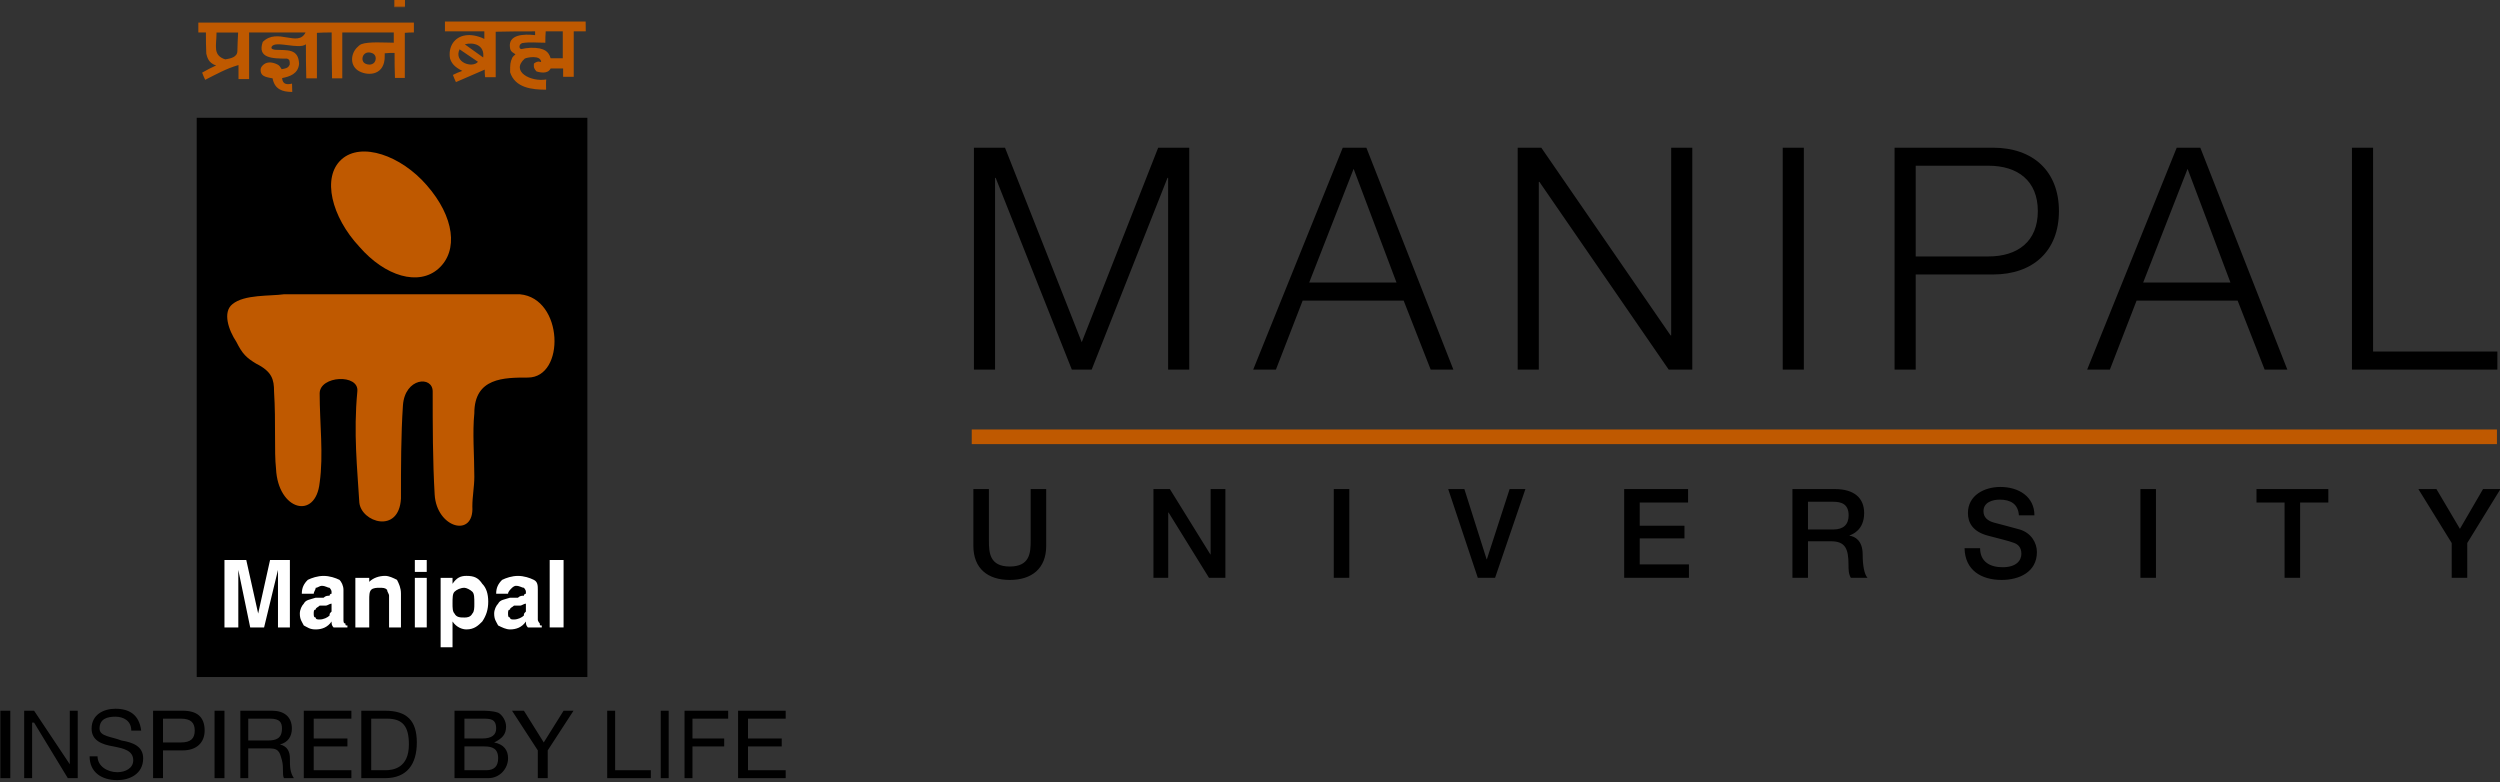 <?xml version="1.0" encoding="UTF-8" standalone="no"?>
<!-- Created with Inkscape (http://www.inkscape.org/) -->

<svg
   xmlns:dc="http://purl.org/dc/elements/1.1/"
   xmlns:cc="http://creativecommons.org/ns#"
   xmlns:rdf="http://www.w3.org/1999/02/22-rdf-syntax-ns#"
   xmlns:svg="http://www.w3.org/2000/svg"
   xmlns="http://www.w3.org/2000/svg"
   xmlns:sodipodi="http://sodipodi.sourceforge.net/DTD/sodipodi-0.dtd"
   xmlns:inkscape="http://www.inkscape.org/namespaces/inkscape"
   id="svg2"
   version="1.1"
   inkscape:version="0.47 r22583"
   width="300.103"
   height="93.931"
   xml:space="preserve"
   sodipodi:docname="manipal.pdf"><rect width="100%" height="100%" fill="#333333" stroke="none"/><defs
     id="defs6"><inkscape:perspective
       sodipodi:type="inkscape:persp3d"
       inkscape:vp_x="0 : 0.5 : 1"
       inkscape:vp_y="0 : 1000 : 0"
       inkscape:vp_z="1 : 0.5 : 1"
       inkscape:persp3d-origin="0.5 : 0.33333333 : 1"
       id="perspective10" /><clipPath
       clipPathUnits="userSpaceOnUse"
       id="clipPath18"><path
         d="m 0,0 0,870.236 623.622,0 L 623.622,0 0,0 z"
         clip-rule="evenodd"
         id="path20" /></clipPath><clipPath
       clipPathUnits="userSpaceOnUse"
       id="clipPath26"><path
         d="m -588.736,-140.202 1650.677,0 0,1142.073 -1650.677,0 0,-1142.073 z"
         clip-rule="evenodd"
         id="path28" /></clipPath></defs><sodipodi:namedview
     pagecolor="#ffffff"
     bordercolor="#666666"
     borderopacity="1"
     objecttolerance="10"
     gridtolerance="10"
     guidetolerance="10"
     inkscape:pageopacity="0"
     inkscape:pageshadow="2"
     inkscape:window-width="1280"
     inkscape:window-height="750"
     id="namedview4"
     showgrid="false"
     inkscape:zoom="2.4545386"
     inkscape:cx="179.78779"
     inkscape:cy="61.284357"
     inkscape:window-x="-8"
     inkscape:window-y="-8"
     inkscape:window-maximized="1"
     inkscape:current-layer="g12" /><g
     id="g12"
     inkscape:groupmode="layer"
     inkscape:label="manipal"
     transform="matrix(1.25,0,0,-1.25,-145.228,985.809)"><g
       id="g3015"
       transform="matrix(0.996,0,0,0.996,0.502,3.081)"><g
         transform="matrix(0.82,0,0,0.82,-110.052,666.714)"
         id="g2918"><path
           d="m 390.303,84.603 c 0,-2.675 1.71,-4.005 4.281,-4.005 2.573,0 4.282,1.33 4.282,4.005 l 0,6.678 -1.826,0 0,-6.078 c 0,-1.405 -0.089,-3.027 -2.456,-3.027 -2.367,0 -2.454,1.622 -2.454,3.027 l 0,6.078 -1.828,0 0,-6.678 z m 21.172,-3.756 1.74,0 0,7.673 0.045,0 4.749,-7.673 1.928,0 0,10.435 -1.737,0 0,-7.686 -0.03,0 -4.762,7.686 -1.932,0 0,-10.435 z m 21.204,0 1.827,0 0,10.435 -1.827,0 0,-10.435 z m 16.936,0 2.031,0 3.566,10.435 -1.855,0 -2.675,-8.255 -0.03,0 -2.616,8.255 -1.902,0 3.481,-10.435 z m 17.212,0 7.615,0 0,1.579 -5.787,0 0,3.054 5.261,0 0,1.49 -5.261,0 0,2.732 5.686,0 0,1.579 -7.514,0 0,-10.435 z m 21.613,8.944 2.967,0 c 0.949,0 1.812,-0.263 1.812,-1.595 0,-1.094 -0.627,-1.663 -1.783,-1.663 l -2.996,0 0,3.258 z m -1.828,-8.944 1.828,0 0,4.298 2.688,0 c 1.681,0 2.076,-0.847 2.076,-2.761 0,-0.512 0,-1.083 0.276,-1.536 l 1.959,0 c -0.395,0.424 -0.57,1.536 -0.57,2.748 0,1.651 -0.922,2.118 -1.55,2.207 l 0,0.027 c 0.337,0.118 1.725,0.632 1.725,2.633 0,1.769 -1.169,2.82 -3.45,2.82 l -4.984,0 0,-10.435 z m 20.239,3.48 c 0.044,-2.587 1.972,-3.729 4.356,-3.729 2.074,0 4.15,0.936 4.15,3.274 0,1.081 -0.658,2.252 -2.032,2.662 -0.541,0.159 -2.848,0.759 -3.009,0.804 -0.746,0.204 -1.242,0.612 -1.242,1.344 0,1.051 1.065,1.359 1.914,1.359 1.256,0 2.162,-0.499 2.25,-1.844 l 1.827,0 c 0,2.18 -1.827,3.335 -4.005,3.335 -1.885,0 -3.814,-0.981 -3.814,-3.07 0,-1.083 0.525,-2.164 2.311,-2.646 1.431,-0.394 2.38,-0.585 3.111,-0.863 0.425,-0.159 0.863,-0.48 0.863,-1.284 0,-0.789 -0.6,-1.577 -2.206,-1.577 -1.462,0 -2.647,0.628 -2.647,2.236 l -1.826,0 z m 20.677,-3.48 1.827,0 0,10.435 -1.827,0 0,-10.435 z m 13.648,8.856 3.303,0 0,-8.856 1.827,0 0,8.856 3.317,0 0,1.579 -8.447,0 0,-1.579 z m 22.955,-8.856 1.827,0 0,4.092 3.903,6.343 -2.046,0 -2.718,-4.676 -2.762,4.676 -2.123,0 3.918,-6.343 0,-4.092 z"
           style="fill:#000000;fill-opacity:1;fill-rule:nonzero;stroke:none"
           id="path38" /><path
           d="m 390.369,105.334 2.484,0 0,22.543 0.072,0 8.953,-22.543 2.336,0 8.915,22.543 0.073,0 0,-22.543 2.485,0 0,26.088 -3.654,0 -8.988,-22.871 -9.023,22.871 -3.654,0 0,-26.088 z m 32.838,0 2.672,0 3.143,8.112 11.874,0 3.177,-8.112 2.669,0 -10.23,26.088 -2.777,0 -10.528,-26.088 z m 11.807,23.602 5.043,-13.372 -10.268,0 5.225,13.372 z m 19.291,-23.602 2.483,0 0,22.069 0.073,0 15.198,-22.069 2.777,0 0,26.088 -2.483,0 0,-22.067 -0.073,0 -15.198,22.067 -2.777,0 0,-26.088 z m 31.164,0 2.484,0 0,26.088 -2.484,0 0,-26.088 z m 13.151,0 2.486,0 0,11.182 9.098,0 c 4.676,0 7.744,2.74 7.744,7.452 0,4.714 -3.068,7.454 -7.744,7.454 l -11.584,0 0,-26.088 z m 2.486,23.969 8.55,0 c 3.433,0 5.809,-1.754 5.809,-5.335 0,-3.581 -2.375,-5.333 -5.809,-5.333 l -8.55,0 0,10.668 z m 20.162,-23.969 2.671,0 3.141,8.112 11.878,0 3.177,-8.112 2.668,0 -10.232,26.088 -2.774,0 -10.529,-26.088 z m 11.806,23.602 5.042,-13.372 -10.265,0 5.223,13.372 z m 19.327,-23.602 17.099,0 0,2.119 -14.614,0 0,23.969 -2.486,0 0,-26.088 z"
           style="fill:#000000;fill-opacity:1;fill-rule:nonzero;stroke:none"
           id="path40" /><path
           d="m 390.111,96.569 179.338,0 0,1.72 -179.338,0 0,-1.72 z"
           style="fill:#bf5900;fill-opacity:1;fill-rule:nonzero;stroke:none"
           id="path42" /></g><g
         transform="translate(-377.963,-33.187)"
         id="g2923"><path
           d="m 513.074,810.551 37.668,0 0,-53.92 -37.668,0 0,53.92 z"
           style="fill:#000000;fill-opacity:1;fill-rule:evenodd;stroke:none"
           id="path44" /><path
           d="m 527.032,806.536 c 1.912,1.721 5.736,0.382 8.222,-2.486 2.677,-3.059 3.059,-6.31 1.147,-8.031 -1.912,-1.721 -5.162,-0.765 -7.648,2.103 -2.677,2.868 -3.633,6.692 -1.721,8.413"
           style="fill:#bf5900;fill-opacity:1;fill-rule:evenodd;stroke:none"
           id="path46" /><path
           d="m 521.487,793.534 22.753,0 c 4.206,-0.382 4.398,-8.03 0.765,-8.03 -2.295,0 -5.163,0 -5.163,-3.442 -0.191,-1.912 0,-4.015 0,-6.119 0,-0.956 -0.191,-1.912 -0.191,-2.868 0.191,-3.059 -3.442,-2.103 -3.633,1.147 -0.191,3.251 -0.191,6.692 -0.191,9.943 0,1.53 -2.677,1.339 -2.868,-1.339 -0.191,-2.868 -0.191,-5.927 -0.191,-8.987 -0.191,-3.442 -3.824,-2.294 -4.015,-0.382 -0.191,3.251 -0.574,6.692 -0.191,10.708 0.191,1.721 -3.633,1.53 -3.633,-0.191 0,-2.868 0.382,-5.927 0,-8.604 -0.382,-3.633 -4.015,-2.677 -4.207,1.338 -0.191,1.721 0,4.398 -0.191,7.457 0,1.147 -0.191,1.912 -1.721,2.677 -0.956,0.574 -1.339,0.956 -1.912,2.103 -0.765,1.147 -1.339,2.868 -0.382,3.633 1.147,0.956 3.633,0.765 4.971,0.956"
           style="fill:#bf5900;fill-opacity:1;fill-rule:evenodd;stroke:none"
           id="path48" /><path
           d="m 517.089,761.412 0,0 -0.574,0 -0.765,0 0,6.501 0.956,0 1.147,0 1.147,-5.162 1.147,5.162 0.956,0 0.956,0 0,-6.501 -0.574,0 -0.574,0 0,5.545 -1.339,-5.545 -0.574,0 -0.765,0 -1.147,5.545 0,-5.545 z"
           style="fill:#ffffff;fill-opacity:1;fill-rule:evenodd;stroke:none"
           id="path50" /><path
           d="m 524.546,761.22 c -0.574,0 -0.765,0.191 -1.147,0.382 -0.191,0.382 -0.382,0.574 -0.382,1.147 0,0.382 0.191,0.765 0.382,0.956 0.191,0.382 0.573,0.382 1.147,0.574 l 0.765,0 c 0.191,0.191 0.382,0.191 0.574,0.191 0,0 0,0.191 0.191,0.191 0,0 0,0.191 0,0.191 0,0.191 -0.191,0.382 -0.191,0.382 -0.191,0 -0.382,0.191 -0.765,0.191 -0.191,0 -0.382,-0.191 -0.574,-0.191 0,-0.191 -0.191,-0.382 -0.191,-0.574 l 0,0 -1.147,0 c 0,0.574 0.191,0.956 0.574,1.339 0.382,0.191 0.956,0.382 1.53,0.382 0.574,0 1.147,-0.191 1.53,-0.382 0.191,-0.191 0.382,-0.574 0.382,-0.956 l 0,-2.868 c 0,-0.191 0,-0.382 0.191,-0.382 0,-0.191 0,-0.191 0.191,-0.191 l 0,0 0,-0.191 -0.765,0 -0.573,0 c -0.191,0.191 -0.191,0.382 -0.191,0.574 l 0,0 c -0.382,-0.574 -0.956,-0.765 -1.53,-0.765 z m 1.53,1.912 0,0.574 c -0.191,0 -0.382,-0.191 -0.573,-0.191 l -0.574,0 c -0.191,-0.191 -0.382,-0.191 -0.382,-0.382 -0.191,0 -0.191,-0.191 -0.191,-0.382 0,-0.191 0,-0.382 0.191,-0.382 0,-0.191 0.191,-0.191 0.382,-0.191 0.382,0 0.765,0.191 0.956,0.382 0,0.191 0,0.191 0.191,0.382 0,0 0,0.191 0,0.191 z"
           style="fill:#ffffff;fill-opacity:1;fill-rule:evenodd;stroke:none"
           id="path52" /><path
           d="m 528.371,761.412 0,4.78 0.573,0 0.765,0 0,-0.574 c 0,0 0,0 0,0.191 0.382,0.382 0.956,0.574 1.53,0.574 0.382,0 0.765,-0.191 1.147,-0.382 0.191,-0.382 0.382,-0.765 0.382,-1.339 l 0,-3.251 -0.574,0 -0.573,0 0,3.059 c 0,0.191 -0.191,0.382 -0.191,0.574 -0.191,0.191 -0.382,0.191 -0.765,0.191 -0.191,0 -0.574,0 -0.765,-0.191 -0.191,-0.191 -0.191,-0.574 -0.191,-0.956 l 0,0 0,-2.677 -0.573,0 -0.765,0 z"
           style="fill:#ffffff;fill-opacity:1;fill-rule:evenodd;stroke:none"
           id="path54" /><path
           d="m 534.106,761.412 0,4.78 0.574,0 0.574,0 0,-4.78 -0.574,0 -0.574,0 z m 0,6.501 1.147,0 0,-1.147 -1.147,0 0,1.147 z"
           style="fill:#ffffff;fill-opacity:1;fill-rule:evenodd;stroke:none"
           id="path56" /><path
           d="m 536.592,766.192 0,0 0.574,0 0.574,0 0,-0.574 0,0 c 0.382,0.574 0.765,0.765 1.338,0.765 0.765,0 1.147,-0.191 1.53,-0.765 0.383,-0.383 0.574,-0.956 0.574,-1.721 0,-0.765 -0.191,-1.339 -0.574,-1.912 -0.382,-0.382 -0.765,-0.765 -1.53,-0.765 -0.382,0 -0.956,0.191 -1.338,0.765 l 0,0 0,-2.485 -0.574,0 -0.574,0 0,6.692 z m 2.295,-3.824 c 0.191,0 0.574,0 0.765,0.382 0.191,0.191 0.191,0.574 0.191,0.956 0,0.574 0,0.956 -0.191,1.147 -0.191,0.191 -0.574,0.382 -0.765,0.382 -0.382,0 -0.765,-0.191 -0.956,-0.382 -0.191,-0.191 -0.191,-0.574 -0.191,-1.147 l 0,0 c 0,-0.382 0,-0.765 0.191,-0.956 0.191,-0.382 0.574,-0.382 0.956,-0.382 z"
           style="fill:#ffffff;fill-opacity:1;fill-rule:evenodd;stroke:none"
           id="path58" /><path
           d="m 543.284,761.22 c -0.382,0 -0.765,0.191 -1.147,0.382 -0.191,0.382 -0.382,0.574 -0.382,1.147 0,0.382 0.191,0.765 0.382,0.956 0.191,0.382 0.574,0.382 1.147,0.574 l 0.765,0 c 0.191,0.191 0.382,0.191 0.574,0.191 0,0 0,0.191 0.191,0.191 0,0 0,0.191 0,0.191 0,0.191 -0.191,0.382 -0.191,0.382 -0.191,0 -0.382,0.191 -0.765,0.191 -0.191,0 -0.382,-0.191 -0.382,-0.191 -0.191,-0.191 -0.382,-0.382 -0.382,-0.574 l 0,0 -1.147,0 c 0,0.574 0.191,0.956 0.574,1.339 0.382,0.191 0.956,0.382 1.53,0.382 0.574,0 1.147,-0.191 1.53,-0.382 0.382,-0.191 0.382,-0.574 0.382,-0.956 l 0,-2.868 c 0,-0.191 0.191,-0.382 0.191,-0.382 0,-0.191 0,-0.191 0.191,-0.191 l 0,0 0,-0.191 -0.765,0 -0.574,0 c -0.191,0.191 -0.191,0.382 -0.191,0.574 l 0,0 c -0.382,-0.574 -0.956,-0.765 -1.53,-0.765 z m 1.53,1.912 0,0.574 c -0.191,0 -0.382,-0.191 -0.574,-0.191 l -0.574,0 c -0.191,-0.191 -0.382,-0.191 -0.382,-0.382 -0.191,0 -0.191,-0.191 -0.191,-0.382 0,-0.191 0,-0.382 0.191,-0.382 0,-0.191 0.191,-0.191 0.382,-0.191 0.382,0 0.765,0.191 0.956,0.382 0,0.191 0,0.191 0.191,0.382 0,0 0,0.191 0,0.191 z"
           style="fill:#ffffff;fill-opacity:1;fill-rule:evenodd;stroke:none"
           id="path60" /><path
           d="m 547.108,761.412 0,6.501 0.765,0 0.574,0 0,-6.501 -0.574,0 -0.765,0 z"
           style="fill:#ffffff;fill-opacity:1;fill-rule:evenodd;stroke:none"
           id="path62" /><path
           d="m 494.145,746.88 0.956,0 0,6.501 -0.956,0 0,-6.501 z"
           style="fill:#000000;fill-opacity:1;fill-rule:evenodd;stroke:none"
           id="path64" /><path
           d="m 496.439,746.88 0.765,0 0,5.354 0.191,0 3.251,-5.354 0.956,0 0,6.501 -0.765,0 0,-5.163 0,0 -3.442,5.163 -0.956,0 0,-6.501 z"
           style="fill:#000000;fill-opacity:1;fill-rule:evenodd;stroke:none"
           id="path66" /><path
           d="m 507.72,751.469 c -0.191,1.53 -1.147,2.103 -2.485,2.103 -1.147,0 -2.295,-0.573 -2.295,-1.912 0,-1.147 0.956,-1.53 2.103,-1.721 0.956,-0.191 1.912,-0.382 1.912,-1.339 0,-0.765 -0.765,-1.147 -1.53,-1.147 -0.956,0 -1.912,0.574 -1.912,1.53 l -0.765,0 c 0,-1.53 1.147,-2.295 2.677,-2.295 1.147,0 2.486,0.574 2.486,2.103 0,1.147 -0.956,1.53 -2.103,1.721 -0.956,0.382 -2.103,0.382 -2.103,1.147 0,0.956 0.765,1.147 1.53,1.147 0.765,0 1.53,-0.382 1.53,-1.339 l 0.956,0 z"
           style="fill:#000000;fill-opacity:1;fill-rule:evenodd;stroke:none"
           id="path68" /><path
           d="m 508.868,746.88 0.956,0 0,2.677 1.912,0 c 1.338,0 2.103,0.765 2.103,1.912 0,1.339 -0.765,1.912 -2.103,1.912 l -2.868,0 0,-6.501 z m 0.956,5.736 1.721,0 c 0.956,0 1.339,-0.382 1.339,-1.147 0,-0.765 -0.382,-1.147 -1.339,-1.147 l -1.721,0 0,2.295 z"
           style="fill:#000000;fill-opacity:1;fill-rule:evenodd;stroke:none"
           id="path70" /><path
           d="m 514.795,746.88 0.956,0 0,6.501 -0.956,0 0,-6.501 z"
           style="fill:#000000;fill-opacity:1;fill-rule:evenodd;stroke:none"
           id="path72" /><path
           d="m 518.045,750.513 0,2.103 2.103,0 c 0.956,0 1.147,-0.382 1.147,-0.956 0,-0.956 -0.574,-1.147 -1.339,-1.147 l -1.912,0 z m -0.765,-3.633 0.765,0 0,2.868 2.103,0 c 0.956,0 0.956,-0.574 1.147,-1.147 0.191,-0.765 0,-1.338 0.191,-1.721 l 0.956,0 c -0.382,0.573 -0.382,1.147 -0.382,1.912 0,0.574 -0.191,1.147 -0.956,1.339 l 0,0 c 0.765,0.191 1.147,0.765 1.147,1.53 0,1.147 -0.765,1.721 -1.912,1.721 l -3.059,0 0,-6.501 z"
           style="fill:#000000;fill-opacity:1;fill-rule:evenodd;stroke:none"
           id="path74" /><path
           d="m 523.399,746.88 4.589,0 0,0.765 -3.633,0 0,2.294 3.251,0 0,0.765 -3.251,0 0,1.912 3.633,0 0,0.765 -4.589,0 0,-6.501 z"
           style="fill:#000000;fill-opacity:1;fill-rule:evenodd;stroke:none"
           id="path76" /><path
           d="m 528.944,746.88 2.295,0 c 2.103,0 3.059,1.338 3.059,3.442 0,2.103 -0.956,3.059 -3.059,3.059 l -2.295,0 0,-6.501 z m 0.956,5.736 1.53,0 c 1.53,0 2.103,-0.765 2.103,-2.486 0,-2.295 -1.53,-2.486 -2.294,-2.486 l -1.339,0 0,4.971 z"
           style="fill:#000000;fill-opacity:1;fill-rule:evenodd;stroke:none"
           id="path78" /><path
           d="m 538.887,749.939 1.912,0 c 0.765,0 1.339,-0.191 1.339,-1.147 0,-0.765 -0.382,-1.147 -1.147,-1.147 l -2.103,0 0,2.294 z m -0.956,-3.059 3.251,0 c 1.147,0 1.912,0.956 1.912,1.912 0,0.765 -0.382,1.339 -1.338,1.53 l 0,0 c 0.765,0.382 1.147,0.765 1.147,1.53 0,0.574 -0.382,1.147 -0.765,1.339 -0.574,0.191 -1.147,0.191 -1.721,0.191 l -2.486,0 0,-6.501 z m 0.956,5.736 1.721,0 c 0.765,0 1.339,0 1.339,-0.956 0,-0.574 -0.382,-0.956 -1.339,-0.956 l -1.721,0 0,1.912 z"
           style="fill:#000000;fill-opacity:1;fill-rule:evenodd;stroke:none"
           id="path80" /><path
           d="m 549.403,753.381 -0.956,0 -1.912,-3.059 -1.912,3.059 -1.147,0 2.486,-3.824 0,-2.677 0.956,0 0,2.677 2.486,3.824 z"
           style="fill:#000000;fill-opacity:1;fill-rule:evenodd;stroke:none"
           id="path82" /><path
           d="m 552.654,746.88 4.206,0 0,0.765 -3.442,0 0,5.736 -0.765,0 0,-6.501 z"
           style="fill:#000000;fill-opacity:1;fill-rule:evenodd;stroke:none"
           id="path84" /><path
           d="m 557.816,746.88 0.765,0 0,6.501 -0.765,0 0,-6.501 z"
           style="fill:#000000;fill-opacity:1;fill-rule:evenodd;stroke:none"
           id="path86" /><path
           d="m 560.11,746.88 0.765,0 0,3.059 3.059,0 0,0.765 -3.059,0 0,1.912 3.442,0 0,0.765 -4.207,0 0,-6.501 z"
           style="fill:#000000;fill-opacity:1;fill-rule:evenodd;stroke:none"
           id="path88" /><path
           d="m 565.273,746.88 4.589,0 0,0.765 -3.633,0 0,2.294 3.251,0 0,0.765 -3.251,0 0,1.912 3.633,0 0,0.765 -4.589,0 0,-6.501 z"
           style="fill:#000000;fill-opacity:1;fill-rule:evenodd;stroke:none"
           id="path90" /><path
           d="m 520.391,814.356 c -0.814,0.127 -1.099,0.275 -1.149,0.69 -0.03,0.246 0.028,0.378 0.187,0.549 0.336,0.357 0.839,0.384 1.424,0.099 0.214,-0.103 0.289,-0.271 0.415,-0.46 0.292,0.073 0.628,0.058 0.775,0.46 0,0.293 0.024,0.474 -0.265,0.563 -1.424,0 -2.885,0.036 -2.337,1.606 1.414,1.414 3.395,-0.553 4.127,0.913 -1.826,0 -3.653,0 -5.442,0 0,-1.498 0,-2.994 0,-4.491 -0.366,0 -0.695,0 -1.023,0 0,0.474 0,0.912 0,1.35 -1.168,-0.328 -2.191,-0.912 -3.213,-1.424 -0.111,0.256 -0.22,0.475 -0.293,0.694 0.438,0.256 0.878,0.475 1.351,0.694 -0.811,0.24 -0.877,0.912 -0.95,1.133 -0.036,0.693 -0.036,1.387 -0.036,2.045 -0.255,0 -0.511,0 -0.731,0 0,0.329 0,0.658 0,0.95 6.903,0 13.844,0 20.784,0 0,-0.292 0,-0.621 0,-0.95 -0.293,0 -0.585,0 -0.876,-0.036 0,-1.424 0,-2.886 0,-4.346 -0.329,0 -0.658,0 -0.95,0 -0.036,0.803 -0.036,1.608 -0.036,2.411 -0.33,0 -0.658,0 -0.952,-0.037 0,-0.091 0,-0.183 10e-4,-0.273 0.021,-1.79 -1.489,-1.951 -2.428,-1.475 -0.949,0.481 -0.893,1.684 -0.215,2.334 0.087,0.081 0.227,0.228 0.38,0.29 0.676,0.274 2.34,0.145 3.137,0.145 0,0.329 0,0.658 0,0.987 -1.679,0 -3.323,0 -4.966,0 0,-1.46 0,-2.922 0,-4.419 -0.329,0 -0.657,0 -0.986,0 -0.036,1.497 -0.036,2.959 -0.036,4.419 -0.475,0 -0.95,0 -1.424,-0.036 0,-1.462 0,-2.922 0,-4.383 -0.366,0 -0.694,0 -1.024,0 -0.036,1.096 -0.036,2.222 -0.036,3.28 -0.659,-0.537 -2.933,0.386 -3.289,-0.216 -0.149,-0.252 0.2,-0.309 0.368,-0.317 1.103,-0.055 2.212,0.142 2.263,-1.359 -0.096,-0.972 -0.905,-1.22 -1.636,-1.366 0.043,-0.636 0.496,-0.644 0.956,-0.534 0,-0.292 0.022,-0.474 0.022,-0.803 -0.95,0 -1.698,0.248 -1.898,1.314 z m 11.723,6.918 1.025,0 0,-0.052 c -0.329,0 -0.658,0 -1.025,0 l 0,0.052 z m 11.178,-6.333 c 0,0.766 0,0.949 0.219,1.424 0.072,0.109 0.182,0.219 0.292,0.292 -0.087,0.146 -0.497,0.196 -0.526,0.68 -0.176,1.255 1.343,1.308 2.425,1.183 0,0.146 0,0.255 0,0.365 -1.279,0 -2.557,0 -3.799,-0.036 0,-1.462 0,-2.922 0,-4.383 -0.366,0 -0.694,0 -1.022,0 -0.037,0.257 -0.037,0.511 -0.037,0.73 -0.949,-0.402 -1.862,-0.803 -2.776,-1.204 -0.109,0.255 -0.219,0.474 -0.292,0.693 0.292,0.146 0.578,0.278 0.906,0.388 -0.804,0.401 -1.037,0.76 -1.184,1.198 -0.196,1.131 0.423,2.097 1.534,2.235 0.438,0.066 1.119,-0.022 1.776,-0.351 0,0.257 0,0.512 0,0.731 -1.278,0 -2.557,0 -3.799,0 0,0.329 0,0.657 0,0.949 4.092,0 8.208,0 12.328,0 0.413,0 0.827,0 1.239,0 l 0.01,-0.949 c -0.387,0 -0.773,0 -1.159,0 0,-1.462 0,-2.922 0,-4.382 -0.366,0 -0.694,0 -1.023,0 0,0.291 0,0.547 0,0.803 -0.401,0 -0.803,0 -1.204,0 -0.293,-0.584 -1.06,-0.365 -1.353,-0.292 -0.365,0.365 -0.255,0.62 -0.255,0.767 0.419,0.335 0.635,0.113 0.694,0.152 -0.052,0.709 -1.402,0.432 -1.585,0.322 -1.402,-1.247 0.604,-2.267 2.074,-2.009 -0.036,-0.329 -0.015,-0.657 -0.015,-0.986 -1.363,0 -2.991,0.179 -3.468,1.68 z m -12.955,1.35 c 0,-0.27 -0.133,-0.485 -0.393,-0.575 -0.287,-0.099 -0.606,0.026 -0.719,0.126 -0.392,0.348 -0.088,1.258 0.764,0.946 0.199,-0.072 0.348,-0.256 0.348,-0.496 z m 8.082,0.863 1.775,-1.205 c -0.548,-0.649 -2.362,-0.052 -1.775,1.205 z m -22.594,-0.972 c -1.229,0.405 -0.84,1.286 -0.84,2.593 0.694,0 1.39,0 2.083,0 -0.031,-0.575 -0.064,-1.177 -0.072,-1.784 -0.006,-0.601 -0.662,-0.725 -1.17,-0.809 z m 31.375,0.109 c -0.22,0.731 -0.658,0.84 -1.06,0.95 -0.562,0.102 -1.19,0.073 -1.774,-0.066 -0.241,0.036 -0.249,0.468 0.095,0.578 0.71,0.124 1.46,0.036 2.228,0.036 0,0.366 0,0.731 0.036,1.097 0.549,0 1.096,0 1.645,0 0,-0.84 0,-1.717 0,-2.594 -0.402,0 -0.804,0 -1.169,0 z m -6.502,0.074 -1.775,1.271 c 0.804,0.22 1.93,-0.026 1.775,-1.271"
           style="fill:#bf5900;fill-opacity:1;fill-rule:evenodd;stroke:none"
           id="path92" /><path
           d="m 532.13,822.16 1.025,0 0,-0.88 -1.025,0 0,0.88 z"
           style="fill:#bf5900;fill-opacity:1;fill-rule:evenodd;stroke:none"
           id="path94" /></g></g></g></svg>